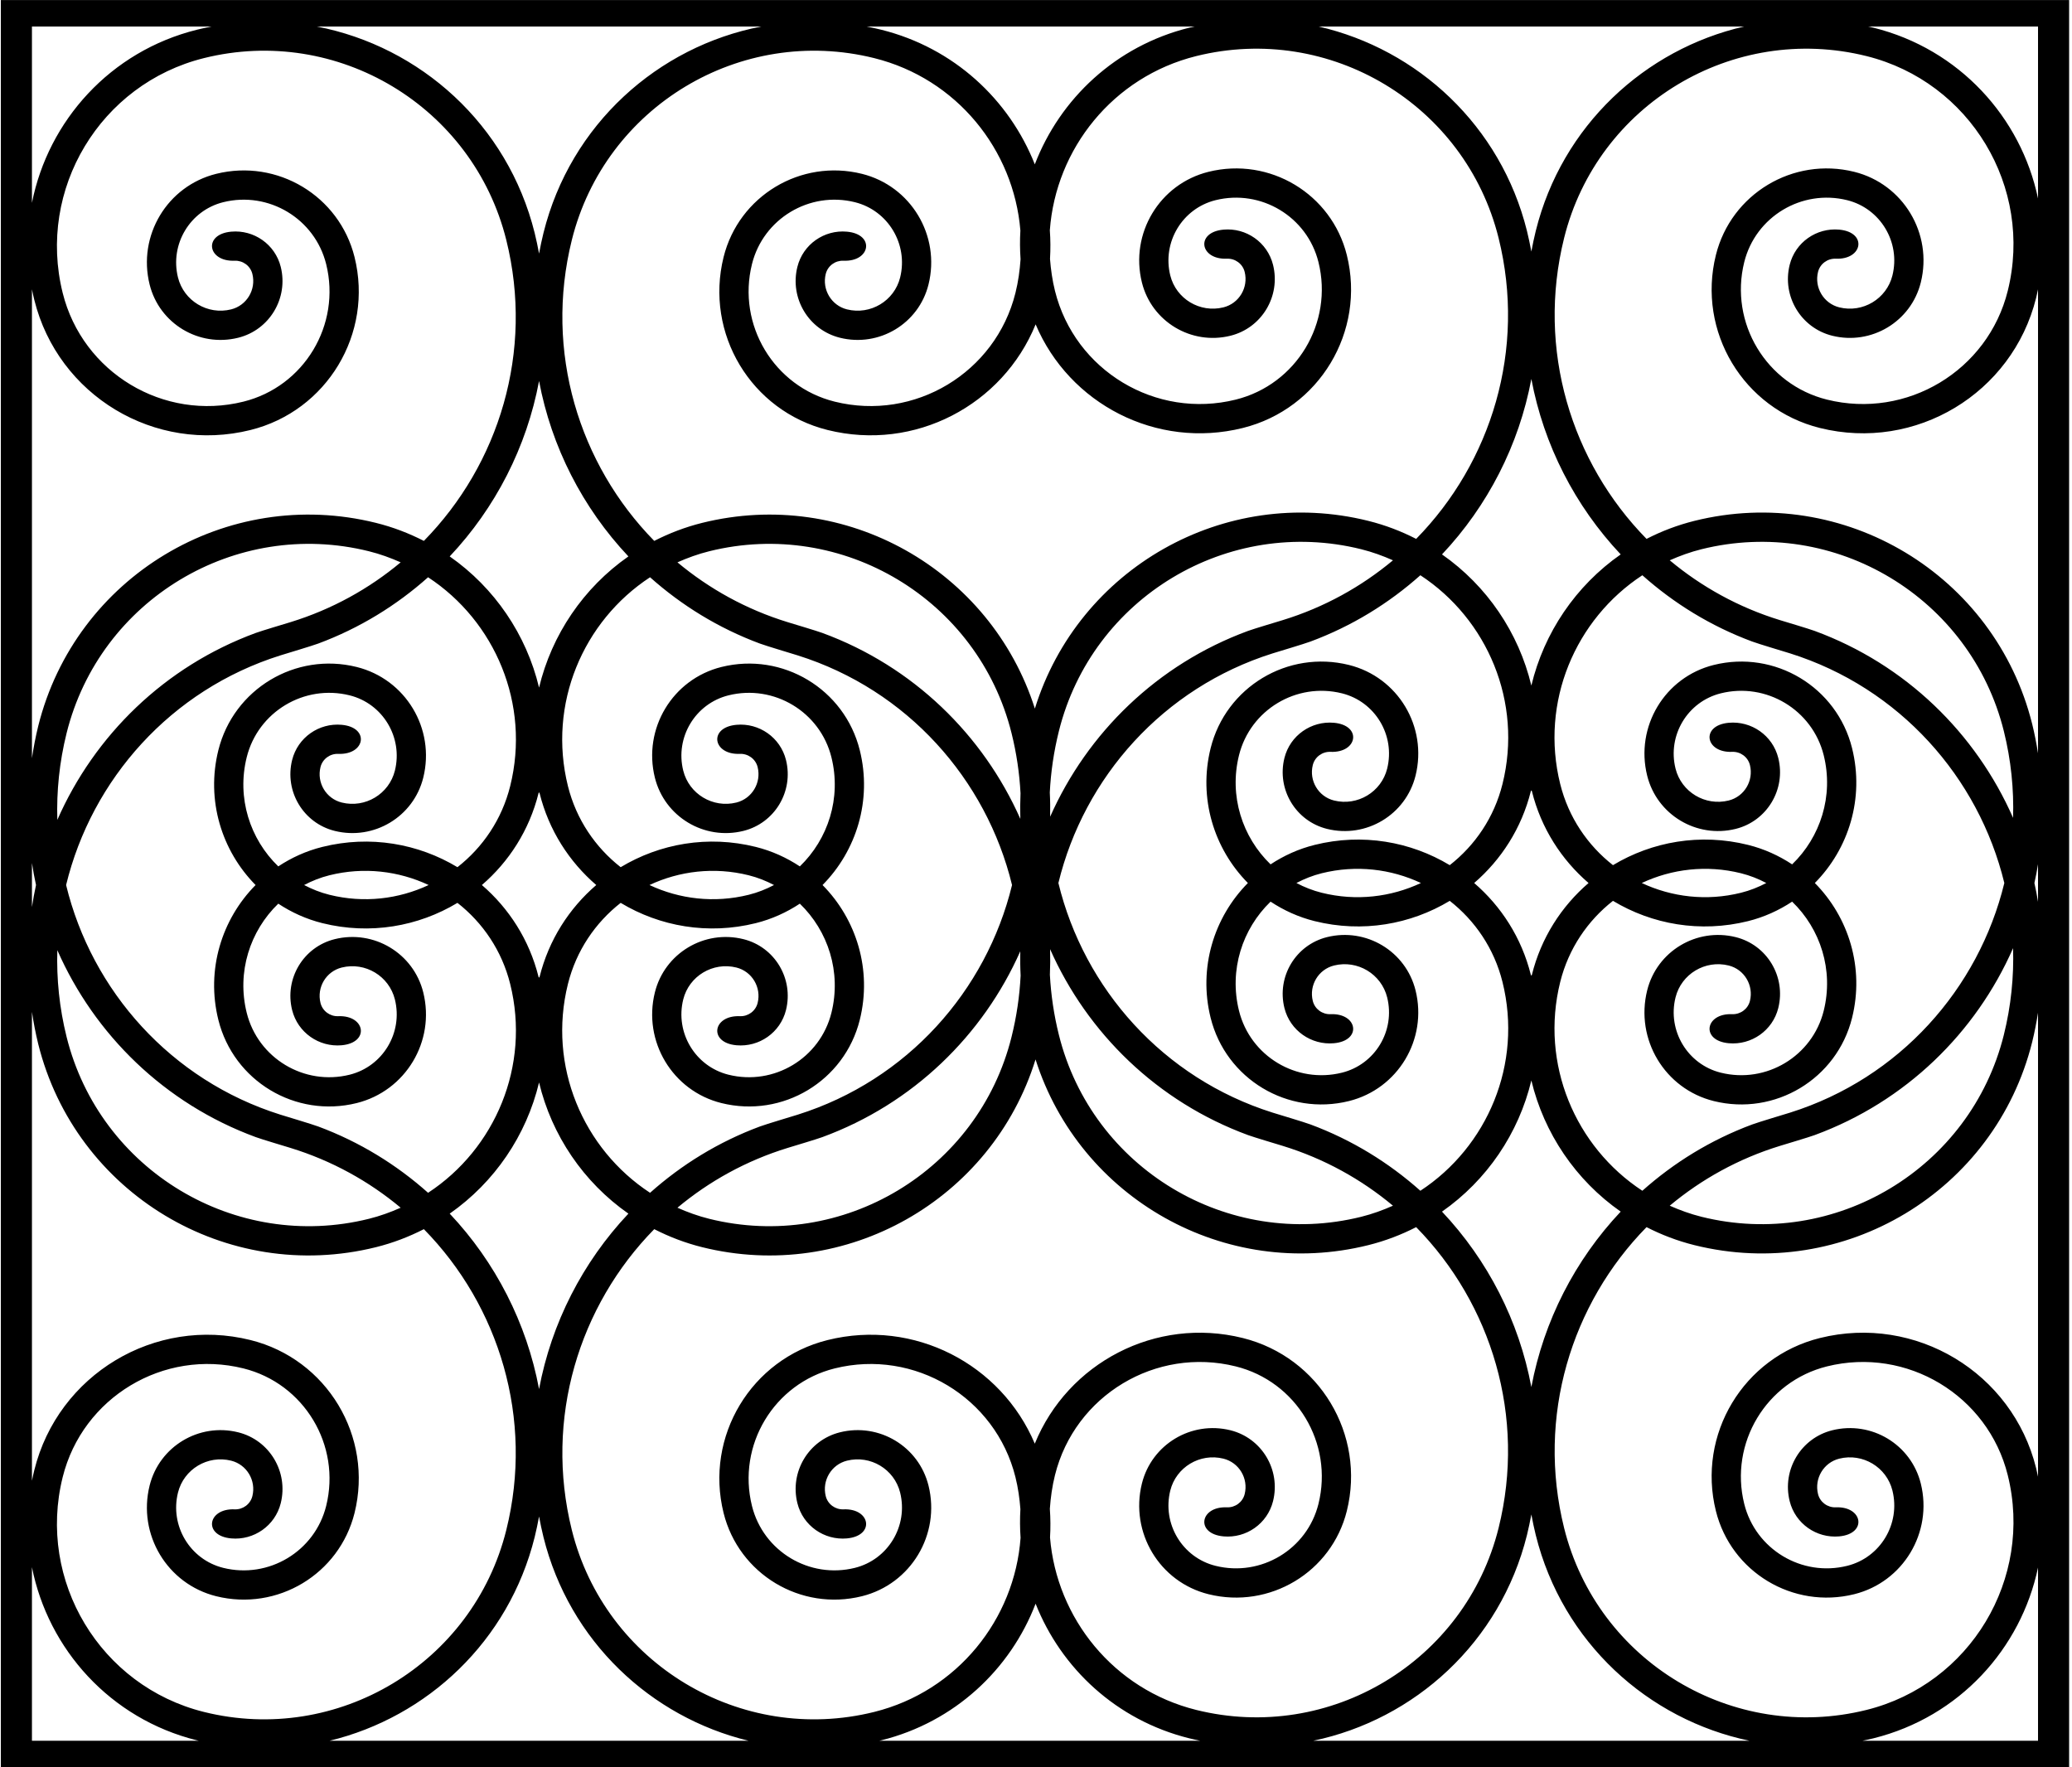 <?xml version="1.0" encoding="UTF-8"?>
<svg xmlns="http://www.w3.org/2000/svg" xmlns:xlink="http://www.w3.org/1999/xlink" width="510pt" height="435pt" viewBox="0 0 510 435" version="1.1">
<g id="surface1">
<path style=" stroke:none;fill-rule:nonzero;fill:rgb(0%,0%,0%);fill-opacity:1;" d="M 0.211 0.008 L 0.211 434.992 L 509.289 434.992 L 509.289 0.008 Z M 429.273 6.531 C 404.895 12.137 384.465 30.902 378.012 56.84 C 377.59 58.531 377.242 60.227 376.926 61.918 C 376.609 60.227 376.262 58.531 375.844 56.84 C 369.387 30.902 348.961 12.137 324.578 6.531 Z M 495.496 201.309 C 486.355 180.52 469.102 163.539 446.648 155.289 C 445.211 154.762 439.48 153.055 438.117 152.637 C 427.91 149.5 418.773 144.414 410.988 137.914 C 413.477 136.812 416.066 135.867 418.797 135.188 C 451.656 127.012 485.047 147.098 493.223 179.961 C 495 187.109 495.715 194.277 495.496 201.309 Z M 493.223 254.727 C 485.047 287.586 451.656 307.672 418.797 299.496 C 416.066 298.816 413.477 297.871 410.988 296.77 C 418.773 290.27 427.91 285.184 438.117 282.047 C 439.48 281.629 445.211 279.922 446.648 279.395 C 469.102 271.145 486.355 254.164 495.496 233.379 C 495.715 240.406 495 247.574 493.223 254.727 Z M 431.281 157.906 C 432.941 158.523 439.129 160.359 440.625 160.828 C 467.547 169.309 487.016 191.305 493.344 217.344 C 487.016 243.379 467.547 265.379 440.625 273.855 C 439.129 274.328 432.941 276.16 431.281 276.777 C 421.094 280.562 412.008 286.172 404.246 293.094 C 387.754 282.289 379.012 261.887 384.031 241.699 C 386.082 233.465 390.801 226.602 397.016 221.734 C 406.648 227.531 418.492 229.652 430.266 226.727 C 434.246 225.734 437.875 224.07 441.113 221.93 C 448.07 228.637 451.383 238.762 448.887 248.797 C 446.102 259.977 434.734 266.812 423.547 264.027 C 415.375 261.996 410.379 253.684 412.414 245.5 C 413.848 239.734 419.719 236.211 425.496 237.648 C 429.34 238.605 431.684 242.516 430.727 246.371 C 430.227 248.383 428.363 249.711 426.359 249.629 C 419.66 249.348 418.547 256.156 425.523 256.781 C 431.074 257.281 436.32 253.684 437.707 248.105 C 439.625 240.398 434.941 232.586 427.23 230.664 C 417.594 228.27 407.832 234.125 405.434 243.766 C 402.438 255.812 409.762 268.012 421.809 271.012 C 436.867 274.754 452.121 265.594 455.867 250.531 C 458.938 238.188 455.039 225.77 446.703 217.344 C 455.039 208.914 458.938 196.496 455.867 184.152 C 452.121 169.094 436.867 159.93 421.809 163.676 C 409.762 166.672 402.438 178.871 405.434 190.922 C 407.832 200.559 417.594 206.414 427.23 204.02 C 434.941 202.098 439.625 194.285 437.707 186.578 C 436.32 181 431.074 177.406 425.523 177.902 C 418.547 178.527 419.66 185.34 426.359 185.059 C 428.363 184.973 430.227 186.301 430.727 188.312 C 431.684 192.168 429.34 196.078 425.496 197.035 C 419.719 198.473 413.848 194.949 412.414 189.184 C 410.379 181.004 415.375 172.691 423.547 170.656 C 434.734 167.871 446.102 174.707 448.887 185.891 C 451.383 195.922 448.07 206.047 441.113 212.754 C 437.875 210.617 434.246 208.949 430.266 207.961 C 418.492 205.031 406.648 207.152 397.016 212.949 C 390.801 208.082 386.082 201.219 384.031 192.984 C 379.012 172.797 387.754 152.395 404.246 141.59 C 412.008 148.512 421.094 154.121 431.281 157.906 Z M 258.395 195.055 C 258.645 190.051 259.379 185 260.633 179.961 C 268.809 147.098 302.195 127.012 335.059 135.188 C 337.785 135.867 340.375 136.812 342.863 137.914 C 335.078 144.414 325.941 149.5 315.734 152.637 C 314.371 153.055 308.645 154.762 307.203 155.289 C 284.855 163.504 267.652 180.371 258.48 201.027 C 258.516 199.047 258.5 197.055 258.395 195.055 Z M 258.465 233.621 C 267.633 254.297 284.84 271.176 307.203 279.395 C 308.645 279.922 314.371 281.629 315.734 282.047 C 325.941 285.184 335.078 290.27 342.863 296.77 C 340.375 297.871 337.785 298.816 335.059 299.496 C 302.195 307.672 268.809 287.586 260.633 254.727 C 259.402 249.785 258.68 244.84 258.418 239.934 C 258.512 237.82 258.527 235.715 258.465 233.621 Z M 322.57 276.777 C 320.91 276.16 314.727 274.328 313.23 273.855 C 286.305 265.379 266.836 243.379 260.512 217.344 C 266.836 191.305 286.305 169.309 313.23 160.828 C 314.727 160.359 320.91 158.523 322.57 157.906 C 332.758 154.121 341.848 148.512 349.609 141.59 C 366.102 152.395 374.844 172.797 369.82 192.984 C 367.773 201.219 363.055 208.082 356.84 212.949 C 347.207 207.152 335.359 205.031 323.59 207.961 C 319.605 208.949 315.98 210.617 312.738 212.754 C 305.785 206.047 302.473 195.922 304.969 185.891 C 307.75 174.707 319.117 167.871 330.309 170.656 C 338.48 172.691 343.473 181.004 341.438 189.184 C 340.004 194.949 334.137 198.473 328.359 197.035 C 324.516 196.078 322.168 192.168 323.129 188.312 C 323.629 186.301 325.488 184.973 327.496 185.059 C 334.195 185.34 335.309 178.527 328.328 177.902 C 322.777 177.406 317.535 181 316.145 186.578 C 314.23 194.285 318.91 202.098 326.621 204.02 C 336.258 206.414 346.023 200.559 348.422 190.922 C 351.418 178.871 344.09 166.672 332.043 163.676 C 316.984 159.93 301.734 169.094 297.984 184.152 C 294.914 196.496 298.816 208.914 307.152 217.344 C 298.816 225.77 294.914 238.188 297.984 250.531 C 301.734 265.594 316.984 274.754 332.043 271.012 C 344.09 268.012 351.418 255.812 348.422 243.766 C 346.023 234.125 336.258 228.27 326.621 230.664 C 318.91 232.586 314.23 240.398 316.145 248.105 C 317.535 253.684 322.777 257.281 328.328 256.781 C 335.309 256.156 334.195 249.348 327.496 249.629 C 325.488 249.711 323.629 248.383 323.129 246.371 C 322.168 242.516 324.516 238.605 328.359 237.648 C 334.137 236.211 340.004 239.734 341.438 245.5 C 343.473 253.684 338.48 261.996 330.309 264.027 C 319.117 266.812 307.75 259.977 304.969 248.797 C 302.473 238.762 305.785 228.637 312.738 221.93 C 315.98 224.07 319.605 225.734 323.59 226.727 C 335.359 229.652 347.207 227.531 356.84 221.734 C 363.055 226.602 367.773 233.465 369.82 241.699 C 374.844 261.887 366.102 282.289 349.609 293.094 C 341.844 286.172 332.758 280.562 322.57 276.777 Z M 376.805 194.723 C 376.848 194.535 377.004 194.535 377.051 194.723 C 379.328 203.883 384.355 211.617 391.004 217.344 C 384.355 223.066 379.328 230.801 377.051 239.965 C 377.004 240.148 376.848 240.148 376.805 239.965 C 374.523 230.801 369.496 223.066 362.852 217.344 C 369.496 211.617 374.523 203.883 376.805 194.723 Z M 349.746 217.344 C 342.375 220.801 333.824 221.859 325.324 219.742 C 323.105 219.191 321.035 218.359 319.098 217.344 C 321.035 216.324 323.105 215.492 325.324 214.941 C 333.824 212.828 342.375 213.883 349.746 217.344 Z M 376.926 265.938 C 380.039 278.949 387.855 290.5 398.918 298.227 C 387.672 310.152 379.973 325.156 376.926 341.406 C 373.883 325.156 366.184 310.152 354.934 298.227 C 365.996 290.5 373.812 278.949 376.926 265.938 Z M 404.105 217.344 C 411.477 213.883 420.031 212.828 428.527 214.941 C 430.746 215.492 432.816 216.324 434.754 217.344 C 432.816 218.359 430.746 219.191 428.527 219.742 C 420.031 221.859 411.477 220.801 404.105 217.344 Z M 376.926 168.746 C 373.812 155.734 365.996 144.184 354.934 136.461 C 366.184 124.531 373.883 109.527 376.926 93.277 C 379.973 109.527 387.672 124.531 398.918 136.461 C 387.855 144.184 380.039 155.734 376.926 168.746 Z M 294.012 6.531 C 293.574 6.633 293.137 6.715 292.695 6.824 C 274.629 11.32 260.914 24.297 254.707 40.453 C 248.414 24.527 234.797 11.773 216.914 7.32 C 215.719 7.023 214.52 6.766 213.324 6.531 Z M 215.176 14.305 C 235.531 19.367 249.531 36.898 251.156 56.734 C 251.016 59.07 251.035 61.434 251.199 63.809 C 251.012 66.562 250.629 69.332 249.941 72.102 C 245.055 91.742 225.094 103.746 205.445 98.859 C 190.504 95.141 181.367 79.953 185.09 65.004 C 187.871 53.824 199.238 46.988 210.426 49.77 C 218.598 51.805 223.594 60.117 221.559 68.301 C 220.125 74.066 214.254 77.59 208.477 76.152 C 204.637 75.195 202.289 71.281 203.246 67.43 C 203.746 65.414 205.605 64.09 207.613 64.172 C 214.312 64.453 215.426 57.645 208.449 57.02 C 202.898 56.52 197.652 60.113 196.266 65.691 C 194.348 73.402 199.031 81.215 206.742 83.133 C 216.379 85.531 226.141 79.676 228.539 70.035 C 231.535 57.988 224.211 45.789 212.164 42.789 C 197.105 39.043 181.855 48.207 178.105 63.27 C 173.422 82.094 184.883 101.156 203.707 105.84 C 225.156 111.176 246.801 99.723 254.91 79.836 C 263.176 99.41 284.637 110.633 305.902 105.344 C 324.73 100.66 336.188 81.594 331.504 62.77 C 327.758 47.711 312.508 38.547 297.449 42.293 C 285.398 45.289 278.074 57.492 281.07 69.535 C 283.469 79.176 293.234 85.031 302.871 82.637 C 310.578 80.719 315.266 72.902 313.348 65.195 C 311.957 59.617 306.715 56.023 301.16 56.52 C 294.184 57.145 295.297 63.953 301.996 63.676 C 304.004 63.59 305.863 64.918 306.363 66.93 C 307.324 70.785 304.977 74.699 301.133 75.652 C 295.355 77.09 289.488 73.566 288.051 67.801 C 286.02 59.617 291.012 51.309 299.184 49.273 C 310.375 46.492 321.742 53.324 324.523 64.508 C 328.242 79.457 319.109 94.645 304.168 98.359 C 284.52 103.246 264.559 91.246 259.672 71.602 C 259.016 68.973 258.652 66.344 258.449 63.73 C 258.59 61.355 258.574 59 258.406 56.672 C 259.863 36.656 273.93 18.906 294.434 13.805 C 327.297 5.633 360.684 25.715 368.859 58.574 C 375.691 86.043 367.078 113.781 348.574 132.641 C 344.902 130.758 340.973 129.246 336.793 128.207 C 301.316 119.383 265.418 139.926 254.723 174.41 C 243.836 140.227 208.125 119.922 172.816 128.703 C 168.641 129.742 164.711 131.258 161.035 133.137 C 142.531 114.277 133.918 86.539 140.75 59.074 C 148.926 26.215 182.316 6.129 215.176 14.305 Z M 14.113 233.875 C 23.254 254.66 40.512 271.641 62.961 279.891 C 64.402 280.422 70.129 282.125 71.496 282.547 C 81.699 285.684 90.84 290.766 98.621 297.266 C 96.133 298.371 93.543 299.316 90.816 299.992 C 57.953 308.168 24.566 288.086 16.391 255.223 C 14.609 248.07 13.898 240.902 14.113 233.875 Z M 16.391 180.457 C 24.566 147.594 57.953 127.512 90.816 135.688 C 93.543 136.363 96.133 137.312 98.621 138.414 C 90.84 144.914 81.699 150 71.496 153.137 C 70.129 153.555 64.402 155.262 62.961 155.789 C 40.512 164.039 23.254 181.02 14.113 201.805 C 13.898 194.777 14.609 187.609 16.391 180.457 Z M 78.328 277.273 C 76.668 276.66 70.484 274.824 68.988 274.352 C 42.062 265.875 22.594 243.879 16.27 217.84 C 22.594 191.801 42.062 169.805 68.988 161.328 C 70.484 160.855 76.668 159.02 78.328 158.406 C 88.516 154.621 97.602 149.008 105.367 142.086 C 121.855 152.891 130.602 173.293 125.578 193.484 C 123.531 201.719 118.812 208.582 112.598 213.449 C 102.965 207.652 91.117 205.527 79.348 208.457 C 75.363 209.449 71.734 211.113 68.496 213.254 C 61.543 206.547 58.23 196.422 60.727 186.387 C 63.508 175.203 74.875 168.371 86.066 171.152 C 94.238 173.188 99.23 181.5 97.199 189.68 C 95.762 195.449 89.895 198.973 84.117 197.535 C 80.273 196.578 77.926 192.664 78.887 188.812 C 79.387 186.797 81.246 185.473 83.254 185.555 C 89.953 185.836 91.066 179.027 84.09 178.402 C 78.535 177.902 73.293 181.496 71.902 187.074 C 69.984 194.785 74.668 202.598 82.379 204.516 C 92.016 206.91 101.781 201.059 104.18 191.418 C 107.176 179.371 99.848 167.172 87.801 164.172 C 72.742 160.426 57.492 169.59 53.746 184.652 C 50.676 196.992 54.574 209.41 62.91 217.84 C 54.574 226.27 50.676 238.688 53.746 251.027 C 57.492 266.09 72.742 275.254 87.801 271.508 C 99.848 268.512 107.176 256.309 104.18 244.262 C 101.781 234.625 92.016 228.77 82.379 231.164 C 74.668 233.082 69.984 240.895 71.902 248.605 C 73.293 254.184 78.535 257.777 84.09 257.281 C 91.066 256.656 89.953 249.844 83.254 250.125 C 81.246 250.211 79.387 248.883 78.887 246.867 C 77.926 243.016 80.273 239.102 84.117 238.145 C 89.895 236.711 95.762 240.23 97.199 246 C 99.23 254.18 94.238 262.492 86.066 264.527 C 74.875 267.309 63.508 260.477 60.727 249.293 C 58.23 239.258 61.543 229.137 68.496 222.426 C 71.734 224.566 75.363 226.23 79.348 227.223 C 91.117 230.152 102.965 228.027 112.598 222.23 C 118.812 227.098 123.531 233.965 125.578 242.199 C 130.602 262.387 121.855 282.789 105.367 293.594 C 97.602 286.672 88.516 281.059 78.328 277.273 Z M 132.684 169.242 C 129.57 156.234 121.754 144.684 110.691 136.957 C 121.941 125.031 129.641 110.027 132.684 93.777 C 135.73 110.027 143.43 125.031 154.676 136.957 C 143.613 144.684 135.797 156.234 132.684 169.242 Z M 132.809 195.219 C 135.09 204.379 140.113 212.117 146.762 217.84 C 140.113 223.562 135.09 231.301 132.809 240.461 C 132.762 240.648 132.605 240.648 132.562 240.461 C 130.281 231.301 125.258 223.562 118.609 217.84 C 125.258 212.117 130.281 204.379 132.562 195.219 C 132.605 195.031 132.762 195.031 132.809 195.219 Z M 105.504 217.84 C 98.133 221.297 89.582 222.355 81.082 220.242 C 78.863 219.691 76.793 218.859 74.855 217.84 C 76.793 216.82 78.863 215.992 81.082 215.438 C 89.582 213.324 98.133 214.383 105.504 217.84 Z M 132.684 266.438 C 135.797 279.445 143.613 290.996 154.676 298.723 C 143.43 310.648 135.73 325.652 132.684 341.902 C 129.641 325.652 121.941 310.648 110.691 298.723 C 121.754 290.996 129.57 279.445 132.684 266.438 Z M 139.789 242.199 C 141.84 233.965 146.559 227.098 152.773 222.23 C 162.406 228.027 174.25 230.152 186.023 227.223 C 190.004 226.23 193.633 224.566 196.871 222.426 C 203.828 229.137 207.141 239.258 204.645 249.293 C 201.859 260.477 190.492 267.309 179.305 264.527 C 171.133 262.492 166.137 254.18 168.172 246 C 169.605 240.23 175.477 236.711 181.254 238.145 C 185.094 239.102 187.441 243.016 186.484 246.867 C 185.984 248.883 184.121 250.211 182.117 250.125 C 175.418 249.844 174.305 256.656 181.281 257.281 C 186.832 257.777 192.078 254.184 193.465 248.605 C 195.383 240.895 190.699 233.082 182.988 231.164 C 173.352 228.77 163.59 234.625 161.191 244.262 C 158.195 256.309 165.52 268.512 177.566 271.508 C 192.629 275.254 207.879 266.09 211.625 251.027 C 214.695 238.688 210.797 226.27 202.461 217.84 C 210.797 209.41 214.695 196.992 211.625 184.652 C 207.879 169.59 192.629 160.426 177.566 164.172 C 165.52 167.172 158.195 179.371 161.191 191.418 C 163.59 201.059 173.352 206.91 182.988 204.516 C 190.699 202.598 195.383 194.785 193.465 187.074 C 192.078 181.496 186.832 177.902 181.281 178.402 C 174.305 179.027 175.418 185.836 182.117 185.555 C 184.121 185.473 185.984 186.797 186.484 188.812 C 187.441 192.664 185.094 196.578 181.254 197.535 C 175.477 198.973 169.605 195.449 168.172 189.68 C 166.137 181.5 171.133 173.188 179.305 171.152 C 190.492 168.371 201.859 175.203 204.645 186.387 C 207.141 196.422 203.828 206.547 196.871 213.254 C 193.633 211.113 190.004 209.449 186.023 208.457 C 174.25 205.527 162.406 207.652 152.773 213.449 C 146.559 208.582 141.84 201.719 139.789 193.484 C 134.77 173.293 143.512 152.891 160.004 142.086 C 167.766 149.008 176.852 154.621 187.039 158.406 C 188.699 159.02 194.887 160.855 196.383 161.328 C 223.305 169.805 242.773 191.801 249.102 217.84 C 242.773 243.879 223.305 265.875 196.383 274.352 C 194.887 274.824 188.699 276.66 187.039 277.273 C 176.852 281.059 167.766 286.672 160.004 293.594 C 143.512 282.789 134.77 262.387 139.789 242.199 Z M 159.863 217.84 C 167.234 214.383 175.785 213.324 184.285 215.438 C 186.504 215.992 188.574 216.82 190.516 217.84 C 188.574 218.859 186.504 219.691 184.285 220.242 C 175.785 222.355 167.234 221.297 159.863 217.84 Z M 251.145 201.559 C 241.977 180.887 224.77 164.004 202.406 155.789 C 200.969 155.262 195.238 153.555 193.875 153.137 C 183.668 150 174.531 144.914 166.746 138.414 C 169.234 137.312 171.824 136.363 174.555 135.688 C 207.414 127.512 240.805 147.594 248.98 180.457 C 250.211 185.395 250.93 190.344 251.191 195.25 C 251.102 197.363 251.082 199.469 251.145 201.559 Z M 193.875 282.547 C 195.238 282.125 200.969 280.422 202.406 279.891 C 224.758 271.68 241.961 254.812 251.129 234.152 C 251.094 236.137 251.109 238.129 251.215 240.129 C 250.969 245.133 250.234 250.184 248.98 255.223 C 240.805 288.086 207.414 308.168 174.555 299.992 C 171.824 299.316 169.234 298.371 166.746 297.266 C 174.531 290.766 183.668 285.684 193.875 282.547 Z M 187.371 6.531 C 161.965 11.445 140.43 30.574 133.77 57.34 C 133.348 59.031 133 60.723 132.684 62.418 C 132.371 60.723 132.02 59.031 131.602 57.34 C 124.941 30.574 103.402 11.445 77.996 6.531 Z M 7.863 6.531 L 52.047 6.531 C 50.848 6.766 49.652 7.023 48.457 7.32 C 27.141 12.625 11.875 29.727 7.863 49.934 Z M 7.863 71.211 C 8.039 72.086 8.23 72.961 8.449 73.836 C 14.301 97.371 38.129 111.695 61.66 105.84 C 80.488 101.156 91.945 82.094 87.266 63.27 C 83.516 48.207 68.266 39.043 53.207 42.789 C 41.16 45.789 33.832 57.988 36.828 70.035 C 39.227 79.676 48.992 85.531 58.629 83.133 C 66.34 81.215 71.023 73.402 69.105 65.691 C 67.715 60.113 62.469 56.52 56.918 57.02 C 49.941 57.645 51.055 64.453 57.754 64.172 C 59.762 64.09 61.621 65.414 62.121 67.43 C 63.082 71.281 60.734 75.195 56.891 76.152 C 51.113 77.59 45.246 74.066 43.809 68.301 C 41.777 60.117 46.77 51.805 54.941 49.77 C 66.133 46.988 77.5 53.824 80.281 65.004 C 84 79.953 74.867 95.141 59.926 98.859 C 40.277 103.746 20.316 91.742 15.43 72.102 C 9.082 46.578 24.676 20.652 50.191 14.305 C 83.055 6.129 116.441 26.215 124.617 59.074 C 131.449 86.539 122.84 114.277 104.332 133.137 C 100.66 131.258 96.73 129.742 92.551 128.703 C 55.785 119.559 18.559 141.949 9.406 178.719 C 8.754 181.352 8.262 183.988 7.863 186.617 Z M 7.863 212.418 C 8.145 214.238 8.465 216.051 8.863 217.84 C 8.465 219.633 8.145 221.441 7.863 223.266 Z M 7.863 428.469 L 7.863 385.746 C 11.875 405.953 27.141 423.055 48.457 428.359 C 48.621 428.398 48.785 428.43 48.949 428.469 Z M 50.191 421.375 C 24.676 415.027 9.082 389.102 15.43 363.578 C 20.316 343.938 40.277 331.934 59.926 336.82 C 74.867 340.539 84 355.727 80.281 370.676 C 77.5 381.855 66.133 388.691 54.941 385.91 C 46.77 383.875 41.777 375.562 43.809 367.383 C 45.246 361.613 51.113 358.09 56.891 359.527 C 60.734 360.484 63.082 364.398 62.121 368.25 C 61.621 370.266 59.762 371.594 57.754 371.508 C 51.055 371.227 49.941 378.035 56.918 378.664 C 62.469 379.16 67.715 375.566 69.105 369.988 C 71.023 362.277 66.34 354.465 58.629 352.547 C 48.992 350.152 39.227 356.008 36.828 365.645 C 33.832 377.691 41.16 389.891 53.207 392.891 C 68.266 396.637 83.516 387.473 87.266 372.41 C 91.945 353.586 80.488 334.523 61.66 329.84 C 38.129 323.984 14.301 338.309 8.449 361.844 C 8.23 362.719 8.039 363.594 7.863 364.469 L 7.863 249.062 C 8.262 251.691 8.754 254.328 9.406 256.961 C 18.559 293.73 55.785 316.121 92.551 306.977 C 96.73 305.938 100.66 304.422 104.332 302.543 C 122.84 321.402 131.449 349.141 124.617 376.605 C 116.441 409.469 83.055 429.551 50.191 421.375 Z M 81.117 428.469 C 105.152 422.645 125.215 404.004 131.602 378.344 C 132.02 376.648 132.371 374.957 132.684 373.266 C 133 374.957 133.348 376.648 133.77 378.344 C 140.152 404.004 160.215 422.645 184.25 428.469 Z M 216.422 428.469 C 216.586 428.43 216.75 428.398 216.914 428.359 C 234.984 423.863 248.699 410.887 254.902 394.73 C 261.199 410.652 274.812 423.41 292.695 427.859 C 293.609 428.086 294.52 428.281 295.434 428.469 Z M 294.434 420.879 C 274.078 415.812 260.078 398.281 258.453 378.445 C 258.598 376.109 258.574 373.75 258.41 371.375 C 258.598 368.621 258.98 365.852 259.672 363.082 C 264.559 343.441 284.52 331.438 304.168 336.324 C 319.109 340.039 328.242 355.227 324.523 370.176 C 321.742 381.359 310.375 388.195 299.184 385.41 C 291.012 383.379 286.02 375.066 288.051 366.883 C 289.488 361.117 295.355 357.594 301.133 359.031 C 304.977 359.984 307.324 363.898 306.363 367.754 C 305.863 369.766 304.004 371.094 301.996 371.012 C 295.297 370.73 294.184 377.539 301.16 378.164 C 306.715 378.66 311.957 375.066 313.348 369.488 C 315.266 361.781 310.578 353.969 302.871 352.047 C 293.234 349.652 283.469 355.508 281.07 365.148 C 278.074 377.191 285.398 389.395 297.449 392.395 C 312.508 396.137 327.758 386.973 331.504 371.914 C 336.188 353.09 324.73 334.027 305.902 329.34 C 284.457 324.008 262.809 335.461 254.703 355.344 C 246.438 335.77 224.977 324.551 203.707 329.84 C 184.883 334.523 173.422 353.586 178.105 372.41 C 181.855 387.473 197.105 396.637 212.164 392.891 C 224.211 389.891 231.535 377.691 228.539 365.645 C 226.141 356.008 216.379 350.152 206.742 352.547 C 199.031 354.465 194.348 362.277 196.266 369.988 C 197.652 375.566 202.898 379.16 208.449 378.664 C 215.426 378.035 214.312 371.227 207.613 371.508 C 205.605 371.594 203.746 370.266 203.246 368.25 C 202.289 364.398 204.637 360.484 208.477 359.527 C 214.254 358.09 220.125 361.613 221.559 367.383 C 223.594 375.562 218.598 383.875 210.426 385.91 C 199.238 388.691 187.871 381.855 185.09 370.676 C 181.367 355.727 190.504 340.539 205.445 336.82 C 225.094 331.934 245.055 343.938 249.941 363.578 C 250.594 366.207 250.961 368.836 251.16 371.453 C 251.023 373.824 251.039 376.184 251.203 378.512 C 249.75 398.527 235.68 416.277 215.176 421.375 C 182.316 429.551 148.926 409.469 140.75 376.605 C 133.918 349.141 142.531 321.402 161.035 302.543 C 164.711 304.422 168.641 305.938 172.816 306.977 C 208.297 315.801 244.191 295.258 254.887 260.77 C 265.773 294.953 301.488 315.262 336.793 306.477 C 340.973 305.438 344.902 303.926 348.574 302.047 C 367.078 320.902 375.691 348.645 368.859 376.109 C 360.684 408.969 327.297 429.055 294.434 420.879 Z M 323.23 428.469 C 348.203 423.258 369.27 404.262 375.844 377.844 C 376.262 376.152 376.609 374.457 376.926 372.766 C 377.242 374.457 377.59 376.152 378.012 377.844 C 384.586 404.262 405.648 423.258 430.625 428.469 Z M 501.637 428.469 L 458.422 428.469 C 459.332 428.281 460.242 428.086 461.156 427.859 C 482.266 422.605 497.449 405.785 501.637 385.832 Z M 501.637 363.469 C 501.488 362.762 501.34 362.055 501.164 361.344 C 495.309 337.812 471.48 323.488 447.949 329.34 C 429.121 334.027 417.664 353.09 422.348 371.914 C 426.094 386.973 441.348 396.137 456.406 392.395 C 468.453 389.395 475.777 377.191 472.781 365.148 C 470.383 355.508 460.621 349.652 450.984 352.047 C 443.273 353.969 438.59 361.781 440.508 369.488 C 441.895 375.066 447.141 378.66 452.691 378.164 C 459.668 377.539 458.555 370.73 451.855 371.012 C 449.848 371.094 447.988 369.766 447.488 367.754 C 446.531 363.898 448.879 359.984 452.719 359.031 C 458.496 357.594 464.367 361.117 465.801 366.883 C 467.836 375.066 462.84 383.379 454.668 385.41 C 443.48 388.195 432.113 381.359 429.328 370.176 C 425.609 355.227 434.742 340.039 449.688 336.324 C 469.336 331.438 489.297 343.441 494.184 363.082 C 500.531 388.602 484.938 414.531 459.418 420.879 C 426.559 429.055 393.172 408.969 384.992 376.109 C 378.16 348.645 386.773 320.902 405.277 302.047 C 408.949 303.926 412.883 305.438 417.059 306.477 C 453.828 315.625 491.055 293.234 500.203 256.461 C 500.801 254.066 501.25 251.668 501.637 249.273 Z M 501.637 221.973 C 501.383 220.418 501.09 218.875 500.75 217.344 C 501.09 215.812 501.383 214.266 501.637 212.711 Z M 501.637 185.41 C 501.25 183.016 500.801 180.617 500.203 178.223 C 491.055 141.449 453.828 119.059 417.059 128.207 C 412.883 129.246 408.949 130.758 405.277 132.641 C 386.773 113.781 378.16 86.043 384.992 58.574 C 393.172 25.715 426.559 5.633 459.418 13.805 C 484.938 20.156 500.531 46.082 494.184 71.602 C 489.297 91.246 469.336 103.246 449.688 98.359 C 434.742 94.645 425.609 79.457 429.328 64.508 C 432.113 53.324 443.48 46.492 454.668 49.273 C 462.84 51.309 467.836 59.617 465.801 67.801 C 464.367 73.566 458.496 77.09 452.719 75.652 C 448.879 74.699 446.531 70.785 447.488 66.93 C 447.988 64.918 449.848 63.59 451.855 63.676 C 458.555 63.953 459.668 57.145 452.691 56.52 C 447.141 56.023 441.895 59.617 440.508 65.195 C 438.59 72.902 443.273 80.719 450.984 82.637 C 460.621 85.031 470.383 79.176 472.781 69.535 C 475.777 57.492 468.453 45.289 456.406 42.293 C 441.348 38.547 426.094 47.711 422.348 62.77 C 417.664 81.594 429.121 100.66 447.949 105.344 C 471.48 111.195 495.309 96.871 501.164 73.34 C 501.34 72.633 501.488 71.922 501.637 71.215 Z M 501.637 48.852 C 497.449 28.898 482.266 12.078 461.156 6.824 C 460.719 6.715 460.281 6.633 459.844 6.531 L 501.637 6.531 L 501.637 48.852 "/>
</g>
</svg>
